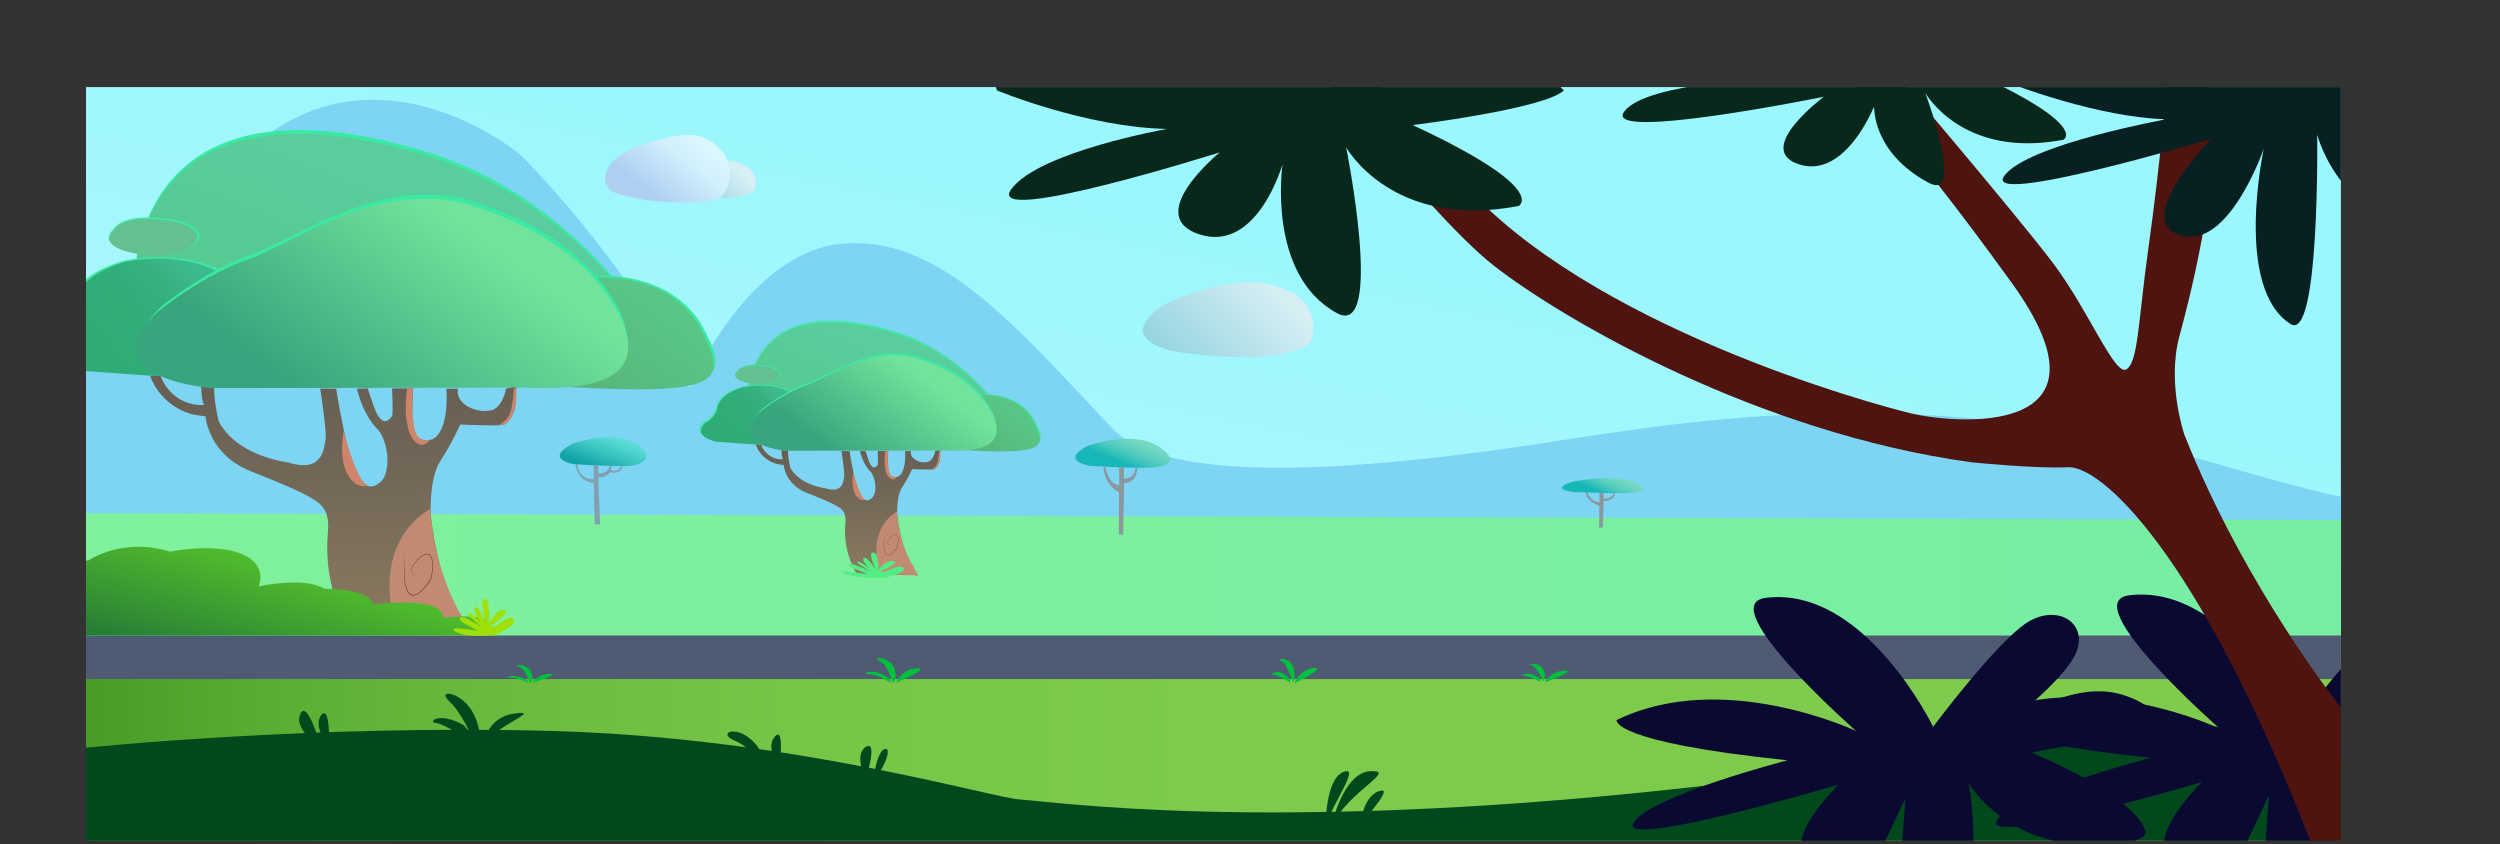 <svg id="Layer_1" data-name="Layer 1" xmlns="http://www.w3.org/2000/svg" xmlns:xlink="http://www.w3.org/1999/xlink" viewBox="0 0 2985.73 1008.28"><rect x="0" y="0" width="2985.73" height="1008.28" fill="#333333" stroke="none"/><defs><style>.cls-1{fill:none;}.cls-2{clip-path:url(#clip-path);}.cls-3{fill:url(#linear-gradient);}.cls-4{fill:url(#linear-gradient-2);}.cls-5{fill:url(#linear-gradient-3);}.cls-6{fill:url(#linear-gradient-4);}.cls-7{fill:#7dd4f3;}.cls-8{fill:url(#linear-gradient-5);}.cls-9{fill:url(#linear-gradient-6);}.cls-10{fill:url(#linear-gradient-7);}.cls-11{fill:#01491d;}.cls-12{fill:url(#linear-gradient-8);}.cls-13{fill:#c28a73;}.cls-14{fill:#ce856b;}.cls-15{fill:#754d32;}.cls-16{fill:#3beaa2;}.cls-17{fill:url(#linear-gradient-9);}.cls-18{fill:url(#linear-gradient-10);}.cls-19{fill:url(#linear-gradient-11);}.cls-20{fill:url(#linear-gradient-12);}.cls-21{fill:url(#linear-gradient-13);}.cls-22{fill:url(#linear-gradient-14);}.cls-23{fill:url(#linear-gradient-15);}.cls-24{fill:url(#linear-gradient-16);}.cls-25{fill:url(#linear-gradient-17);}.cls-26{fill:url(#linear-gradient-18);}.cls-27{fill:url(#linear-gradient-19);}.cls-28{fill:url(#linear-gradient-20);}.cls-29{fill:#9fe00a;}.cls-30{fill:#00c13e;}.cls-31{fill:#0a0931;}.cls-32{fill:#4f140f;}.cls-33{fill:#07281b;}.cls-34{fill:#082021;}.cls-35{fill:#8b979d;}.cls-36{fill:url(#linear-gradient-21);}.cls-37{fill:url(#linear-gradient-22);}.cls-38{fill:#81a0b1;}.cls-39{fill:url(#linear-gradient-23);}.cls-40{fill:#52ed83;}</style><clipPath id="clip-path" transform="translate(102.73 104)"><rect class="cls-1" width="2693" height="900"/></clipPath><linearGradient id="linear-gradient" x1="1220.88" y1="1583.41" x2="1555.08" y2="-68.76" gradientUnits="userSpaceOnUse"><stop offset="0.2" stop-color="#c5f7fd"/><stop offset="0.58" stop-color="#a7f7fd"/><stop offset="0.83" stop-color="#99f7fd"/></linearGradient><linearGradient id="linear-gradient-2" x1="706.61" y1="162.65" x2="789.68" y2="79.52" gradientUnits="userSpaceOnUse"><stop offset="0.15" stop-color="#82cdd9"/><stop offset="0.82" stop-color="#d7eef4"/></linearGradient><linearGradient id="linear-gradient-3" x1="614.99" y1="-22.24" x2="768.63" y2="-175.98" gradientTransform="matrix(0.85, -0.08, 0.08, 0.84, 109.38, 251.2)" gradientUnits="userSpaceOnUse"><stop offset="0.39" stop-color="#adcff1"/><stop offset="0.48" stop-color="#b9d9f5"/><stop offset="0.71" stop-color="#d2f0fc"/><stop offset="0.86" stop-color="#dbf8ff"/></linearGradient><linearGradient id="linear-gradient-4" x1="1267.24" y1="388.55" x2="1442.78" y2="212.89" gradientUnits="userSpaceOnUse"><stop offset="0.07" stop-color="#82cdd9"/><stop offset="0.85" stop-color="#d7eef4"/></linearGradient><linearGradient id="linear-gradient-5" x1="102.73" y1="890.5" x2="2795.73" y2="890.5" gradientUnits="userSpaceOnUse"><stop offset="0" stop-color="#489d27"/><stop offset="0.08" stop-color="#5aac33"/><stop offset="0.18" stop-color="#6bba3f"/><stop offset="0.31" stop-color="#76c547"/><stop offset="0.49" stop-color="#7dca4c"/><stop offset="1" stop-color="#7fcc4d"/></linearGradient><linearGradient id="linear-gradient-6" x1="102.73" y1="702" x2="2795.73" y2="702" gradientUnits="userSpaceOnUse"><stop offset="0" stop-color="#80f19c"/><stop offset="1" stop-color="#76eea2"/></linearGradient><linearGradient id="linear-gradient-7" x1="84.73" y1="785" x2="2812.73" y2="785" gradientUnits="userSpaceOnUse"><stop offset="0" stop-color="#4f5a73"/><stop offset="1" stop-color="#4f5a73"/></linearGradient><linearGradient id="linear-gradient-8" x1="301.7" y1="680.79" x2="293.65" y2="268.12" gradientUnits="userSpaceOnUse"><stop offset="0" stop-color="#907d61"/><stop offset="0.43" stop-color="#776b59"/><stop offset="0.76" stop-color="#686054"/></linearGradient><linearGradient id="linear-gradient-9" x1="282.67" y1="405.34" x2="511.87" y2="-158.68" gradientUnits="userSpaceOnUse"><stop offset="0.22" stop-color="#55ca93"/><stop offset="0.4" stop-color="#58cc9a"/><stop offset="0.73" stop-color="#5ccfa2"/></linearGradient><linearGradient id="linear-gradient-10" x1="744.41" y1="170.25" x2="522.95" y2="474.36" gradientUnits="userSpaceOnUse"><stop offset="0.3" stop-color="#59c587"/><stop offset="0.67" stop-color="#57b479"/></linearGradient><linearGradient id="linear-gradient-11" x1="-13.38" y1="359.79" x2="148.03" y2="206.93" gradientUnits="userSpaceOnUse"><stop offset="0.23" stop-color="#2fac76"/><stop offset="0.54" stop-color="#31ad79"/><stop offset="0.74" stop-color="#36b281"/><stop offset="0.88" stop-color="#3db98e"/></linearGradient><linearGradient id="linear-gradient-12" x1="82.03" y1="266.92" x2="77.66" y2="42.76" gradientUnits="userSpaceOnUse"><stop offset="0.18" stop-color="#63c28e"/><stop offset="0.6" stop-color="#63c091"/></linearGradient><linearGradient id="linear-gradient-13" x1="273.84" y1="418.59" x2="512.16" y2="98.32" gradientUnits="userSpaceOnUse"><stop offset="0.09" stop-color="#39a57e"/><stop offset="0.77" stop-color="#72e39c"/></linearGradient><linearGradient id="linear-gradient-14" x1="913.36" y1="596.32" x2="909.3" y2="388.31" xlink:href="#linear-gradient-8"/><linearGradient id="linear-gradient-15" x1="903.76" y1="457.47" x2="1019.29" y2="173.17" xlink:href="#linear-gradient-9"/><linearGradient id="linear-gradient-16" x1="1136.51" y1="338.97" x2="1024.88" y2="492.27" xlink:href="#linear-gradient-10"/><linearGradient id="linear-gradient-17" x1="754.53" y1="434.52" x2="835.9" y2="357.46" xlink:href="#linear-gradient-11"/><linearGradient id="linear-gradient-18" x1="802.63" y1="387.7" x2="800.42" y2="274.71" xlink:href="#linear-gradient-12"/><linearGradient id="linear-gradient-19" x1="899.31" y1="464.15" x2="1019.44" y2="302.72" xlink:href="#linear-gradient-13"/><linearGradient id="linear-gradient-20" x1="146.95" y1="788.96" x2="221.64" y2="518.88" gradientUnits="userSpaceOnUse"><stop offset="0.32" stop-color="#247a37"/><stop offset="0.5" stop-color="#359333"/><stop offset="0.8" stop-color="#4eb82d"/><stop offset="0.97" stop-color="#57c62b"/></linearGradient><linearGradient id="linear-gradient-21" x1="1222.94" y1="479.66" x2="1256.77" y2="399.69" gradientUnits="userSpaceOnUse"><stop offset="0.39" stop-color="#17b7b8"/><stop offset="0.44" stop-color="#29bdba"/><stop offset="0.54" stop-color="#4ac9bd"/><stop offset="0.65" stop-color="#64d2c0"/><stop offset="0.76" stop-color="#76d8c2"/><stop offset="0.87" stop-color="#81dcc3"/><stop offset="1" stop-color="#85ddc3"/></linearGradient><linearGradient id="linear-gradient-22" x1="1799.4" y1="507.13" x2="1824.35" y2="448.14" xlink:href="#linear-gradient-21"/><linearGradient id="linear-gradient-23" x1="608.32" y1="465.46" x2="633.05" y2="397.47" gradientUnits="userSpaceOnUse"><stop offset="0.15" stop-color="#12a3a7"/><stop offset="0.33" stop-color="#2cb8b8"/><stop offset="0.63" stop-color="#52d6d1"/><stop offset="0.79" stop-color="#61e1db"/></linearGradient></defs><g class="cls-2"><rect class="cls-3" x="100.73" y="103" width="2696" height="708"/><path class="cls-4" d="M704.66,115.37s1.69-11.44,23.15-19.26,39.52-12,58.16-3,14.68,29.5,10.72,31.91c-7.67,4.67-24.2,10.82-68.32,4.81C701.83,126.21,704.66,115.37,704.66,115.37Z" transform="translate(102.73 104)"/><path class="cls-5" d="M620.85,102.8S626.18,80.33,666.32,68s66.28-18.26,89.21,4,12.31,58.45-3.49,62.66-81.84,6.4-122-9.11C630.08,125.53,615.74,118.49,620.85,102.8Z" transform="translate(102.73 104)"/><path class="cls-6" d="M1262.22,288.39s3.62-23.15,49.48-39,84.48-24.36,124.3-6.09,31.38,59.7,22.93,64.58c-16.4,9.46-51.72,21.9-146,9.74C1256.19,310.32,1262.22,288.39,1262.22,288.39Z" transform="translate(102.73 104)"/><path class="cls-7" d="M0,319S93,129,235,45,519,81,519,81,647,207,721,359c0,0,68-161.84,182-171.92S1104.37,278.59,1225,407c62,66,272,52,462,26s470-92,858,17c0,0,112,33,148,39v86L0,551Z" transform="translate(102.73 104)"/><rect class="cls-8" x="102.73" y="777" width="2693" height="227"/><polygon class="cls-9" points="102.73 613 2795.73 621 2795.73 779 102.73 791 102.73 613"/><rect class="cls-10" x="84.73" y="759" width="2728" height="52"/><path class="cls-11" d="M0,789s269-28,557-20,524,80,560,82,292,40,774-12,705-90,803-82l-1,143H0Z" transform="translate(102.73 104)"/><path class="cls-12" d="M460.74,654.59c.35-.91-2.47-2.35-4.89-5.8a21.53,21.53,0,0,1-3.23-7.87c-2.13-8.28-10.36-18.3-13.07-22-8.62-11.75-12.69-29.38-19.43-58.61a434.21,434.21,0,0,1-8.51-50.24c-.49-29.16,3.51-51.13,11.76-63.81A345.81,345.81,0,0,0,446.9,403s48.44,2.2,52.6,0,15.91-12.67,13.84-39.71l.69-6.51-12.46,3.49s-3.83,24.25-19.78,26.13c-19,2.63-40.77-9.05-37.58-26.13H430.39s4.25,49.81-16.67,60.33c-15.59,4.13-24.81-2.41-24.1-31.57l.7-29.16-24.81,0s1.42,31,0,32.88-12.41,21-24.11-18.41c-9.92-27.81-4.25-14.42-4.25-14.42l-13.47.31s6,30.64,25.88,49.81c13.11,18.41,13.47,49.22,3.54,60.12-10.63,10.9-28.71,16.91-42.54-47.72-9.22-42.84-11.7-62.21-11.7-62.21l-19.14-.21s7.8,51.14,6.38,60.16c-1.77,10.15-2.48,41.34-44.31,28.19-21.72-3.21-65.21-14.7-83.31-49.23-6.74-29.31-5.32-40.59-5.32-40.59l-15.59-.41s.35,16.95,3.54,21.46a50.19,50.19,0,0,1-27.83-6.12c-16-8.88-22.54-23.91-24.28-28.37l-12.51-.52a74.44,74.44,0,0,0,12.62,22.11c12.33,14.79,29.49,22.95,42.07,24.92,2.51.39,12.43,1.73,12.39,2.14,0,.12-.69.12-.69.12s3.19,44.34,53.18,64.63c44.66,17.66,64.16,26.68,75.51,33.82s19.14,14.66,17.37,39.08a202.59,202.59,0,0,0,3.19,58.44,198,198,0,0,0,24.46,62.94c38.38,1.27,63,1.4,78.84,1.24,31.7-.3,49.74-1.95,59.23.38C454.71,654.45,460.27,655.82,460.74,654.59Z" transform="translate(102.73 104)"/><path class="cls-13" d="M410.94,503.73a98.11,98.11,0,0,0-30.09,28.19c-33.93,49.21-10.85,113.92-8.23,121l89.58,1.71A289.37,289.37,0,0,1,445,625.75C421.44,580.64,413.45,536.56,410.94,503.73Z" transform="translate(102.73 104)"/><path class="cls-14" d="M307.68,410.63s16.6,65.17,29.62,64.69C323.84,482,298.71,463.91,307.68,410.63Z" transform="translate(102.73 104)"/><path class="cls-15" d="M400.57,582.11a24.81,24.81,0,0,1-4.78.6A11.4,11.4,0,0,1,391,582a4.59,4.59,0,0,1-1.92-1.52,4.15,4.15,0,0,1-.72-2.36,11,11,0,0,1,1.14-4.73,34.19,34.19,0,0,1,5.3-8.1,30.38,30.38,0,0,1,7.39-6.29,11.35,11.35,0,0,1,4.69-1.61,5.54,5.54,0,0,1,2.56.4,5.5,5.5,0,0,1,2,1.59,11.46,11.46,0,0,1,2.16,4.47,22.43,22.43,0,0,1,.54,2.4c.09.81.24,1.62.28,2.43a56.5,56.5,0,0,1-2.43,19.18l0,.06,0,.06a68.2,68.2,0,0,1-5.93,8.71,41.6,41.6,0,0,1-7.53,7.41,18.73,18.73,0,0,1-4.67,2.61,8.27,8.27,0,0,1-5.45.26,8.43,8.43,0,0,1-4.1-3.57,20.2,20.2,0,0,1-2.21-4.85,48.29,48.29,0,0,1-2-10.34,75.12,75.12,0,0,1-.17-10.5l1-20.9-.41,20.92a75.31,75.31,0,0,0,.33,10.41A47.68,47.68,0,0,0,383,598.26a20.48,20.48,0,0,0,2.17,4.61,7.57,7.57,0,0,0,3.64,3.18,7.27,7.27,0,0,0,4.79-.29,17.91,17.91,0,0,0,4.42-2.49,41.12,41.12,0,0,0,7.29-7.27,72.26,72.26,0,0,0,5.82-8.58l-.05.12a55.42,55.42,0,0,0,2.48-18.8c0-.79-.17-1.57-.25-2.35s-.26-1.56-.5-2.3a10.81,10.81,0,0,0-2-4.13,9.57,9.57,0,0,0-.78-.78,10,10,0,0,0-.92-.57,4.69,4.69,0,0,0-2.14-.35,10.36,10.36,0,0,0-4.34,1.43,29.87,29.87,0,0,0-7.29,6,35.05,35.05,0,0,0-5.34,7.86,10.82,10.82,0,0,0-1.22,4.51,3.83,3.83,0,0,0,.6,2.19,4.24,4.24,0,0,0,1.77,1.47,11.11,11.11,0,0,0,4.65.84A24.84,24.84,0,0,0,400.57,582.11Z" transform="translate(102.73 104)"/><path class="cls-16" d="M58.53,214.9c3.86-28.11,14-70.53,44.54-105.19,82.49-93.63,240.46-50.06,291-36.07C518.82,108.16,599.68,190.92,639.29,239.1l19.64,15.46A1621.53,1621.53,0,0,1,345.43,281,1621.37,1621.37,0,0,1,72.62,254.11Z" transform="translate(102.73 104)"/><path class="cls-17" d="M59.64,213.33c3.82-27.06,13.86-67.9,44.08-101.26,81.62-90.13,237.94-48.19,287.94-34.73,123.46,33.23,203.47,112.91,242.66,159.29l19.44,14.88a1647,1647,0,0,1-310.22,25.41,1646.15,1646.15,0,0,1-270-25.85Z" transform="translate(102.73 104)"/><path class="cls-16" d="M569.69,229.05s114.23-26.25,164.87,53.67c33,62,38.87,82.14-164.87,70.89C535.25,254.3,569.69,229.05,569.69,229.05Z" transform="translate(102.73 104)"/><path class="cls-18" d="M572.66,231.37s111-26.68,160.13,54.56c32,63.05,37.75,83.5-160.13,72.06C539.2,257,572.66,231.37,572.66,231.37Z" transform="translate(102.73 104)"/><path class="cls-16" d="M83.49,343c-3.44,0-103.31-7-103.31-7s-62-12.89-26.4-44.52a59.25,59.25,0,0,0,22.5-19.19c7.09-10.36,5.2-15.44,9.72-25C.32,217,48.36,206.75,48.36,206.75h0S113.52,193.42,162,219.58c5.41,2.92,8.07,4.49,10.13,7.21C194.55,256.39,124.82,343,124.82,343Z" transform="translate(102.73 104)"/><path class="cls-19" d="M82.65,345c-3.32,0-99.78-7.05-99.78-7.05S-77,325-42.63,293.28A57.89,57.89,0,0,0-20.9,274c6.85-10.39,5-15.48,9.39-25,13.83-30.3,60.24-40.62,60.23-40.62h0S111.66,195,158.48,221.23c5.23,2.92,7.8,4.51,9.79,7.23C189.92,258.15,122.57,345,122.57,345Z" transform="translate(102.73 104)"/><path class="cls-16" d="M32.83,169.74s9.44-22.1,74.35-10.87c60.2,13.73,14.17,48.66-37.18,41.18S24.24,177.43,32.83,169.74Z" transform="translate(102.73 104)"/><path class="cls-20" d="M33.19,171.18s9.15-21.48,72.06-10.57c58.34,13.34,13.73,47.29-36,40S24.87,178.65,33.19,171.18Z" transform="translate(102.73 104)"/><path class="cls-16" d="M88.84,263.05s56.83-47.34,116.41-65.91c65.09-27.84,151.25-90,255.75-61.26,80.67,26.92,141.17,64.05,176.92,132.74,17.42,39.92,20.17,88.19-112.75,81.69l-370.33.59S10,340.1,88.84,263.05Z" transform="translate(102.73 104)"/><path class="cls-21" d="M83.41,270.15s57.49-48.13,117.77-67c65.84-28.32,153-91.55,258.72-62.29,81.6,27.37,142.81,65.12,179,135,17.62,40.58,20.4,89.65-114.06,83.05l-374.63.6S3.66,348.48,83.41,270.15Z" transform="translate(102.73 104)"/><path class="cls-14" d="M514,361s1.77,28.09-10.69,39c-3.72,3.82-6.67,3.71-11.11,3.82a25.88,25.88,0,0,0,15.49-18.61A141.23,141.23,0,0,0,511,360.12H514Z" transform="translate(102.73 104)"/><path class="cls-14" d="M390.32,359.86c-.49,4.93-.73,22.05-.53,25.38.85,14.61,1.83,31.24,10.77,35.54a11.71,11.71,0,0,0,6.71.89l3.39-.4c-4.16,5.45-7.89,5.91-9.09,6-7.39.36-16-9.81-18.15-26.2a105.84,105.84,0,0,1-1.49-23.56c.34-6.54,1.58-17.62,1.58-17.62h6.81Z" transform="translate(102.73 104)"/><path class="cls-22" d="M993.52,583.12c.18-.46-1.24-1.19-2.46-2.93a10.87,10.87,0,0,1-1.63-4c-1.07-4.17-5.22-9.22-6.59-11.08-4.34-5.92-6.39-14.81-9.79-29.54a218.56,218.56,0,0,1-4.29-25.33c-.25-14.69,1.77-25.77,5.93-32.17a174.88,174.88,0,0,0,11.86-21.81s24.42,1.11,26.51,0,8-6.39,7-20l.35-3.28-6.28,1.76s-1.93,12.23-10,13.17c-9.59,1.33-20.55-4.56-18.94-13.17h-7s2.15,25.11-8.4,30.41c-7.86,2.08-12.51-1.21-12.15-15.91l.36-14.7-12.51,0s.72,15.63,0,16.57-6.25,10.61-12.15-9.28c-5-14-2.15-7.26-2.15-7.26l-6.79.15s3,15.45,13.05,25.11c6.61,9.28,6.79,24.81,1.79,30.3-5.36,5.5-14.48,8.53-21.45-24.05-4.64-21.6-5.89-31.36-5.89-31.36l-9.65-.1s3.93,25.78,3.21,30.32c-.89,5.12-1.25,20.84-22.33,14.21-10.95-1.61-32.87-7.41-42-24.82-3.39-14.77-2.68-20.45-2.68-20.45l-7.86-.21s.18,8.54,1.79,10.81a25.26,25.26,0,0,1-14-3.08,28.28,28.28,0,0,1-12.24-14.3l-6.31-.26A37.56,37.56,0,0,0,806.2,438c6.21,7.46,14.86,11.57,21.2,12.57,1.27.19,6.27.87,6.25,1.07s-.35.06-.35.06,1.61,22.35,26.8,32.58c22.52,8.91,32.35,13.45,38.07,17s9.65,7.39,8.75,19.7a102.32,102.32,0,0,0,1.61,29.46,99.61,99.61,0,0,0,12.33,31.72c19.35.64,31.77.71,39.74.63,16-.16,25.07-1,29.86.19C990.48,583.05,993.29,583.73,993.52,583.12Z" transform="translate(102.73 104)"/><path class="cls-13" d="M968.42,507.07a49.55,49.55,0,0,0-15.17,14.21c-17.1,24.8-5.47,57.42-4.14,61l45.15.86a146.81,146.81,0,0,1-8.69-14.53A158.94,158.94,0,0,1,968.42,507.07Z" transform="translate(102.73 104)"/><path class="cls-14" d="M916.37,460.14s8.37,32.85,14.93,32.61C924.51,496.11,911.85,487,916.37,460.14Z" transform="translate(102.73 104)"/><path class="cls-15" d="M963.19,546.58a12.12,12.12,0,0,1-2.4.3,5.63,5.63,0,0,1-2.4-.37,2.08,2.08,0,0,1-1.34-2,5.65,5.65,0,0,1,.58-2.39,17.2,17.2,0,0,1,2.67-4.08,15.52,15.52,0,0,1,3.72-3.17,5.86,5.86,0,0,1,2.37-.81,2.89,2.89,0,0,1,1.29.2,5.36,5.36,0,0,1,.57.34c.15.16.33.29.46.46a5.71,5.71,0,0,1,1.09,2.26,11.87,11.87,0,0,1,.41,2.43,28.48,28.48,0,0,1-1.22,9.67v0l0,0a27.05,27.05,0,0,1-6.78,8.13,9.7,9.7,0,0,1-2.36,1.31,4.15,4.15,0,0,1-2.74.13,4.24,4.24,0,0,1-2.07-1.8,10.13,10.13,0,0,1-1.11-2.44,30.61,30.61,0,0,1-1.08-10.51l.48-10.53-.2,10.54a30.35,30.35,0,0,0,1.21,10.36,10.08,10.08,0,0,0,1.1,2.32,3.76,3.76,0,0,0,1.83,1.61,3.65,3.65,0,0,0,2.41-.15,9.09,9.09,0,0,0,2.23-1.25,27.2,27.2,0,0,0,6.61-8l0,.06a28.29,28.29,0,0,0,1.25-9.48,12.28,12.28,0,0,0-.38-2.34,5.42,5.42,0,0,0-1-2.08,2.19,2.19,0,0,0-1.94-.86,5.25,5.25,0,0,0-2.19.72,16.87,16.87,0,0,0-6.36,7,5.59,5.59,0,0,0-.62,2.27,2,2,0,0,0,1.2,1.85,5.79,5.79,0,0,0,2.34.42A12.16,12.16,0,0,0,963.19,546.58Z" transform="translate(102.73 104)"/><path class="cls-16" d="M790.78,361.48c2-14.17,7.06-35.55,22.45-53,41.58-47.2,121.21-25.24,146.68-18.19,62.89,17.4,103.65,59.12,123.61,83.41l9.91,7.79a816.79,816.79,0,0,1-158,13.31,817.05,817.05,0,0,1-137.52-13.54Z" transform="translate(102.73 104)"/><path class="cls-23" d="M791.34,360.69c1.93-13.64,7-34.23,22.22-51,41.14-45.44,119.94-24.29,145.14-17.51,62.23,16.75,102.56,56.91,122.32,80.29l9.8,7.5a830.16,830.16,0,0,1-156.38,12.81,828.7,828.7,0,0,1-136.07-13Z" transform="translate(102.73 104)"/><path class="cls-16" d="M1048.44,368.61s57.58-13.23,83.11,27.06c16.62,31.26,19.59,41.4-83.11,35.73C1031.08,381.34,1048.44,368.61,1048.44,368.61Z" transform="translate(102.73 104)"/><path class="cls-24" d="M1049.94,369.78s55.92-13.44,80.72,27.5c16.14,31.79,19,42.09-80.72,36.33C1033.07,382.72,1049.94,369.78,1049.94,369.78Z" transform="translate(102.73 104)"/><path class="cls-16" d="M803.36,426c-1.73,0-52.07-3.54-52.07-3.54S720,416,738,400a29.77,29.77,0,0,0,11.34-9.66c3.58-5.23,2.62-7.79,4.9-12.6,7.22-15.22,31.44-20.41,31.44-20.41h0s32.84-6.71,57.28,6.47c2.72,1.47,4.06,2.26,5.1,3.63,11.3,14.92-23.85,58.56-23.85,58.56Z" transform="translate(102.73 104)"/><path class="cls-25" d="M802.94,427.05c-1.68,0-50.3-3.55-50.3-3.55S722.46,417,739.79,401a29.3,29.3,0,0,0,11-9.7c3.45-5.24,2.53-7.81,4.73-12.63,7-15.27,30.37-20.47,30.37-20.47h0s31.72-6.74,55.32,6.48c2.64,1.48,3.93,2.27,4.93,3.65,10.92,15-23,58.73-23,58.73Z" transform="translate(102.73 104)"/><path class="cls-16" d="M777.82,338.72s4.76-11.14,37.49-5.48c30.34,6.92,7.13,24.53-18.75,20.75S773.5,342.59,777.82,338.72Z" transform="translate(102.73 104)"/><path class="cls-26" d="M778,339.44s4.61-10.82,36.32-5.32c29.41,6.72,6.92,23.83-18.16,20.17S773.81,343.21,778,339.44Z" transform="translate(102.73 104)"/><path class="cls-16" d="M806.06,385.75s28.64-23.86,58.68-33.22c32.81-14,76.24-45.39,128.92-30.88,40.66,13.57,71.15,32.28,89.17,66.91,8.78,20.12,10.17,44.45-56.83,41.18l-186.67.3S766.32,424.59,806.06,385.75Z" transform="translate(102.73 104)"/><path class="cls-27" d="M803.32,389.33s29-24.26,59.37-33.77c33.18-14.28,77.12-46.15,130.41-31.4,41.13,13.79,72,32.82,90.21,68,8.88,20.46,10.29,45.2-57.49,41.87l-188.84.3S763.12,428.81,803.32,389.33Z" transform="translate(102.73 104)"/><path class="cls-14" d="M1020.38,435.13s.9,14.16-5.39,19.66c-1.87,1.93-3.35,1.88-5.59,1.93a13,13,0,0,0,7.8-9.38,71.35,71.35,0,0,0,1.64-12.66h1.54Z" transform="translate(102.73 104)"/><path class="cls-14" d="M958,434.55c-.25,2.48-.37,11.12-.27,12.8.43,7.36.92,15.74,5.43,17.91a6,6,0,0,0,3.38.45l1.71-.2c-2.1,2.74-4,3-4.58,3-3.73.19-8.09-4.94-9.15-13.2a53,53,0,0,1-.75-11.88c.17-3.3.79-8.88.79-8.88H958Z" transform="translate(102.73 104)"/><path class="cls-28" d="M-88.2,643.56s-49.61-26.46,34.51-37.19c0,0-28-19.31,0-35.76,0,0,20.48-13.59,56.07-5,0,0,41-28.61,98.13-10.73,0,0,50.68-10.73,84.11,2.14s21.57,39.26,21.57,39.26,55-12.08,78.72,2.94c0,0,52.84-.72,58.23,18.59,0,0,84.11-10.73,83,15.74,0,0,68.83-7.55,53.92,13.58L474,655H-77Z" transform="translate(102.73 104)"/><path class="cls-29" d="M465,655.37s-16.32.07-24.57-5.53,11.64-3,27.59-.26c0,0-1.47-1.32-13.85-7.75s-8.84-11.58.92-6.91a137.16,137.16,0,0,1,19.48,11.93s-17.74-14.51-17.93-17.34,3.21-3,19.62,15.27c0,0-15.12-15.24-11.88-22.68S479,643.17,479,643.17s-10-30.57-3-31.9,5.48,30.54,5.48,30.54,6.86-17.64,17.5-17.35-13.78,19-16.06,19.23c0,0,1,1.25,4.42.59s13.26-10.06,18.82-10.42,13.78,6.33-18.56,21.14Z" transform="translate(102.73 104)"/><path class="cls-11" d="M458,780.48s-30.24-20.3-40.3-21S420.9,745,451,762.1C451,762.1,460.47,770.62,458,780.48Z" transform="translate(102.73 104)"/><path class="cls-11" d="M465.52,787.06s-14.27-37.42-31.42-53.29,16.16-11.94,29.28,15.82S465.52,787.06,465.52,787.06Z" transform="translate(102.73 104)"/><path class="cls-11" d="M474.51,786.54s2.58-33.84,37.42-38.42S487.68,762.46,474.51,786.54Z" transform="translate(102.73 104)"/><path class="cls-11" d="M281,789.5s-35-23-24.5-41.86C265,732.38,281,789.5,281,789.5Z" transform="translate(102.73 104)"/><path class="cls-11" d="M290.5,789.5S270,763.5,281,750,290.5,789.5,290.5,789.5Z" transform="translate(102.73 104)"/><path class="cls-11" d="M806.84,812.07s-10.54-22.9-32.46-31.71,3.84-21.23,26.09,5.19C800.47,785.55,812.25,799.65,806.84,812.07Z" transform="translate(102.73 104)"/><path class="cls-11" d="M828.37,812s-17.71-22.17-5.78-36.23S828.37,812,828.37,812Z" transform="translate(102.73 104)"/><path class="cls-11" d="M931,827.38s-14.5-30.41.46-39.48S931,827.38,931,827.38Z" transform="translate(102.73 104)"/><path class="cls-11" d="M940,827.45s4.3-33.91,13.76-36.84S953.73,814.32,940,827.45Z" transform="translate(102.73 104)"/><path class="cls-11" d="M1480.5,882.5s-.5-55.82,21-64.41S1489,854.5,1480.5,882.5Z" transform="translate(102.73 104)"/><path class="cls-11" d="M1487.5,882.5s13.5-64,46.5-65.48S1508,840.5,1487.5,882.5Z" transform="translate(102.73 104)"/><path class="cls-11" d="M1521.67,880.54s3.95-37.31,25.66-40.39C1560,838.35,1521.67,880.54,1521.67,880.54Z" transform="translate(102.73 104)"/><path class="cls-30" d="M960.34,711.41s-13-9.54-25-10.14,4.69-8.13,21,3C963.34,709,960.34,711.41,960.34,711.41Z" transform="translate(102.73 104)"/><path class="cls-30" d="M963,711.41s-4.66-21.47-15.66-26.24,14.59-6.46,19,11.93C969.34,709.62,963,711.41,963,711.41Z" transform="translate(102.73 104)"/><path class="cls-30" d="M967.14,711.41s7.2-16.7,25.2-17.29S967.14,711.41,967.14,711.41Z" transform="translate(102.73 104)"/><path class="cls-30" d="M527.67,711.64s-10.59-6-20.38-6.4,3.83-5.14,17.12,1.88C530.12,710.14,527.67,711.64,527.67,711.64Z" transform="translate(102.73 104)"/><path class="cls-30" d="M529.85,711.64s-3.81-15.8-12.77-19.31,11.89-4.75,15.48,8.78C535,710.33,529.85,711.64,529.85,711.64Z" transform="translate(102.73 104)"/><path class="cls-30" d="M533.22,711.64s5.87-10.54,20.54-10.92S533.22,711.64,533.22,711.64Z" transform="translate(102.73 104)"/><path class="cls-30" d="M1437.7,711s-16.16-10.27-20.53-9.3,4.44-9.07,17.47,2.2C1439.88,708.38,1437.7,711,1437.7,711Z" transform="translate(102.73 104)"/><path class="cls-30" d="M1441.19,711s-6.79-23.4-14.09-25.81,11.6-6,15.4,9.78C1445.12,705.82,1441.19,711,1441.19,711Z" transform="translate(102.73 104)"/><path class="cls-30" d="M1443.4,711s7.83-16.67,23.55-17.31-23.55,18.27-23.55,18.27" transform="translate(102.73 104)"/><path class="cls-30" d="M1736.7,710.17s-16.16-7.91-20.53-7.17,4.44-7,17.47,1.7C1738.88,708.2,1736.7,710.17,1736.7,710.17Z" transform="translate(102.73 104)"/><path class="cls-30" d="M1740.19,710.17s-6.79-18-14.09-19.87,11.6-4.63,15.4,7.53C1744.12,706.22,1740.19,710.17,1740.19,710.17Z" transform="translate(102.73 104)"/><path class="cls-30" d="M1742.4,710.17s7.83-12.84,23.55-13.33-23.55,14.07-23.55,14.07" transform="translate(102.73 104)"/><path class="cls-31" d="M2640,761s-81.91-168.76-200-154c-64,8,108,159,108,159s-159-75-286-13c0,0-8,26,204,48,0,0-166,43-184,75s245-46,245-46-43,42-45,71h99s21-44,26-55l-4,55h85.5s-1.5-72-8.5-76c0,0,109-211,73-189S2640,761,2640,761Z" transform="translate(102.73 104)"/><path class="cls-32" d="M2105-7s61,55,195,241-68,168-119,156-388-105-539-278-179-216-179-216l-50,11s185,241,268,306,316,200,570,235c0,0,77,8,116,6s155,100,291,450h35V741s-114-142-187-326c0,0-21-61-6-117s55-210,34-301h-49s-7,89-22,196c-12.08,86.18-12,135-26,144s-45-70-88-127S2157-22,2157-22Z" transform="translate(102.73 104)"/><path class="cls-33" d="M2025-10.9s-161.51,4.15-188,40.23,238.48-17.78,238.48-17.78-84.8,63.14-29.48,80.78,89.61-69.55,89.61-69.55S2132.26,77.16,2200,114c45.7,24.85-3.45-107.26-3.45-107.26s44.09,79.38,165.16,56.13c0,0,30.28-16.23-101.52-77.47,0,0,126.37-15.54,144.81-33.18L2393.78-59,1855-67l7.22,19.24S1947.2-12.5,2025-10.9Z" transform="translate(102.73 104)"/><path class="cls-34" d="M2485,38.38S2318.71,68.22,2291,106s246.9-44.11,246.9-44.11S2443.06,158.53,2501,177s99.88-103.36,99.88-103.36S2564.63,240,2633,283c35,22,31.69-226.15,31.69-226.15S2697.21,182.35,2824,158c0,0,45.37-59.36-92.65-123.5,0,0,132.34-16.27,151.65-34.74L2871.24-12,2307-20.4,2299-4S2403.56,36.7,2485,38.38Z" transform="translate(102.73 104)"/><path class="cls-33" d="M1291,50s-153,27-186,72,249-44,249-44-93,76-24,98,99-84,99-84-19.49,132.05,65,178c57,31,11-198,11-198s55,99,206,70c0,0,37.77-20.24-126.62-96.62C1584.38,45.38,1742,26,1765,4l-14-14L1079-20l9,24S1194,48,1291,50Z" transform="translate(102.73 104)"/><path class="cls-31" d="M2206,764s-81.91-168.76-200-154c-64,8,108,159,108,159s-159-75-286-13c0,0-8,26,204,48,0,0-166,43-184,75s245-46,245-46-43,42-45,71h99s21-44,26-55l-4,55h85.5s-1.5-72-8.5-76c0,0,41,73,137,76s75-19,75-19-8-36-134-90c0,0,77-20,145-8,0,0,32-39-36-61s-153,46-153,46,83-62,97-97-22-58-58-36S2206,764,2206,764Z" transform="translate(102.73 104)"/><path class="cls-35" d="M1217.17,453.33a44.66,44.66,0,0,0,3.58,10.83c1.66,3.44,2.9,5.95,5.63,8.15a17,17,0,0,0,7.53,3.39V454l5.57.2v13.32s12.27,1.7,14-12.82h1.7s1.46,16.58-15.42,18.53l-1.14,61.05h-5.14l.21-50.37a35.32,35.32,0,0,1-10.37-8.54,36.85,36.85,0,0,1-8.08-22.17l1.1,0C1216.61,453.28,1216.9,453.3,1217.17,453.33Z" transform="translate(102.73 104)"/><path class="cls-36" d="M1196.15,428.59s52.41-19.32,84,0c30.48,20.45,8.83,26.15-18.79,26.15-27.91-.28-62.09-2.36-62.09-2.36S1161.41,446.58,1196.15,428.59Z" transform="translate(102.73 104)"/><path class="cls-35" d="M1793.14,484.2a17.92,17.92,0,0,0,3.07,5.59,12.85,12.85,0,0,0,4.85,4.21,20.28,20.28,0,0,0,6.46,1.74V484.57l4.78.1v6.88s10.55.87,12-6.62h1.46s1.25,8.56-13.25,9.56l-1,31.51h-4.42l.19-26a32.52,32.52,0,0,1-8.91-4.41c-6.18-4.53-6.85-9.57-6.94-11.45l.94,0Z" transform="translate(102.73 104)"/><path class="cls-37" d="M1775.09,471.43s45-10,72.17,0c26.18,10.56,7.59,13.5-16.14,13.5-24-.15-53.34-1.22-53.34-1.22S1745.24,480.72,1775.09,471.43Z" transform="translate(102.73 104)"/><path class="cls-38" d="M587.08,450.66a19.25,19.25,0,0,0,3.54,10.51c5.54,7.57,14.8,7.33,15.79,7.29l-.3-16.81,5.7.25v9.31a11.79,11.79,0,0,0,7.27-.93,13.21,13.21,0,0,0,6.51-7.87l2.38.06-1.44,4.58a8.72,8.72,0,0,0,6.53,1,9.5,9.5,0,0,0,6-5.29h1.77s-1.16,10.61-15.08,7.07c-2.53,3.72-8.46,7.68-13.94,5.69.32,11.54,2.16,56.7,2.16,56.7h-6.43l-1.11-49.52a22.41,22.41,0,0,1-15.29-7.11,24.31,24.31,0,0,1-6.25-15.28Z" transform="translate(102.73 104)"/><path class="cls-39" d="M579.52,426.7s49.25-19.23,79,0c25.24,18.77-.67,26.78-17.66,26-26.23-.28-58.34-2.35-58.34-2.35S546.87,444.61,579.52,426.7Z" transform="translate(102.73 104)"/><path class="cls-40" d="M930.66,585.57s-16.62-.69-25.28-4.9,11.73-1.48,28.1,1.08c0,0-1.57-1-14.47-5.93s-9.53-8.32.63-4.68a182.53,182.53,0,0,1,20.39,9S921.29,569.45,921,567.51s3.13-1.87,20.68,11.33c0,0-16.1-11.1-13.14-16s15.86,15.07,15.86,15.07-11.56-21.36-4.56-22,7,21.13,7,21.13,6.18-11.76,17-11.07-13.17,12.34-15.49,12.42c0,0,1,.9,4.53.6s13-6.28,18.71-6.27,14.32,5-18,13.61Z" transform="translate(102.73 104)"/></g></svg>